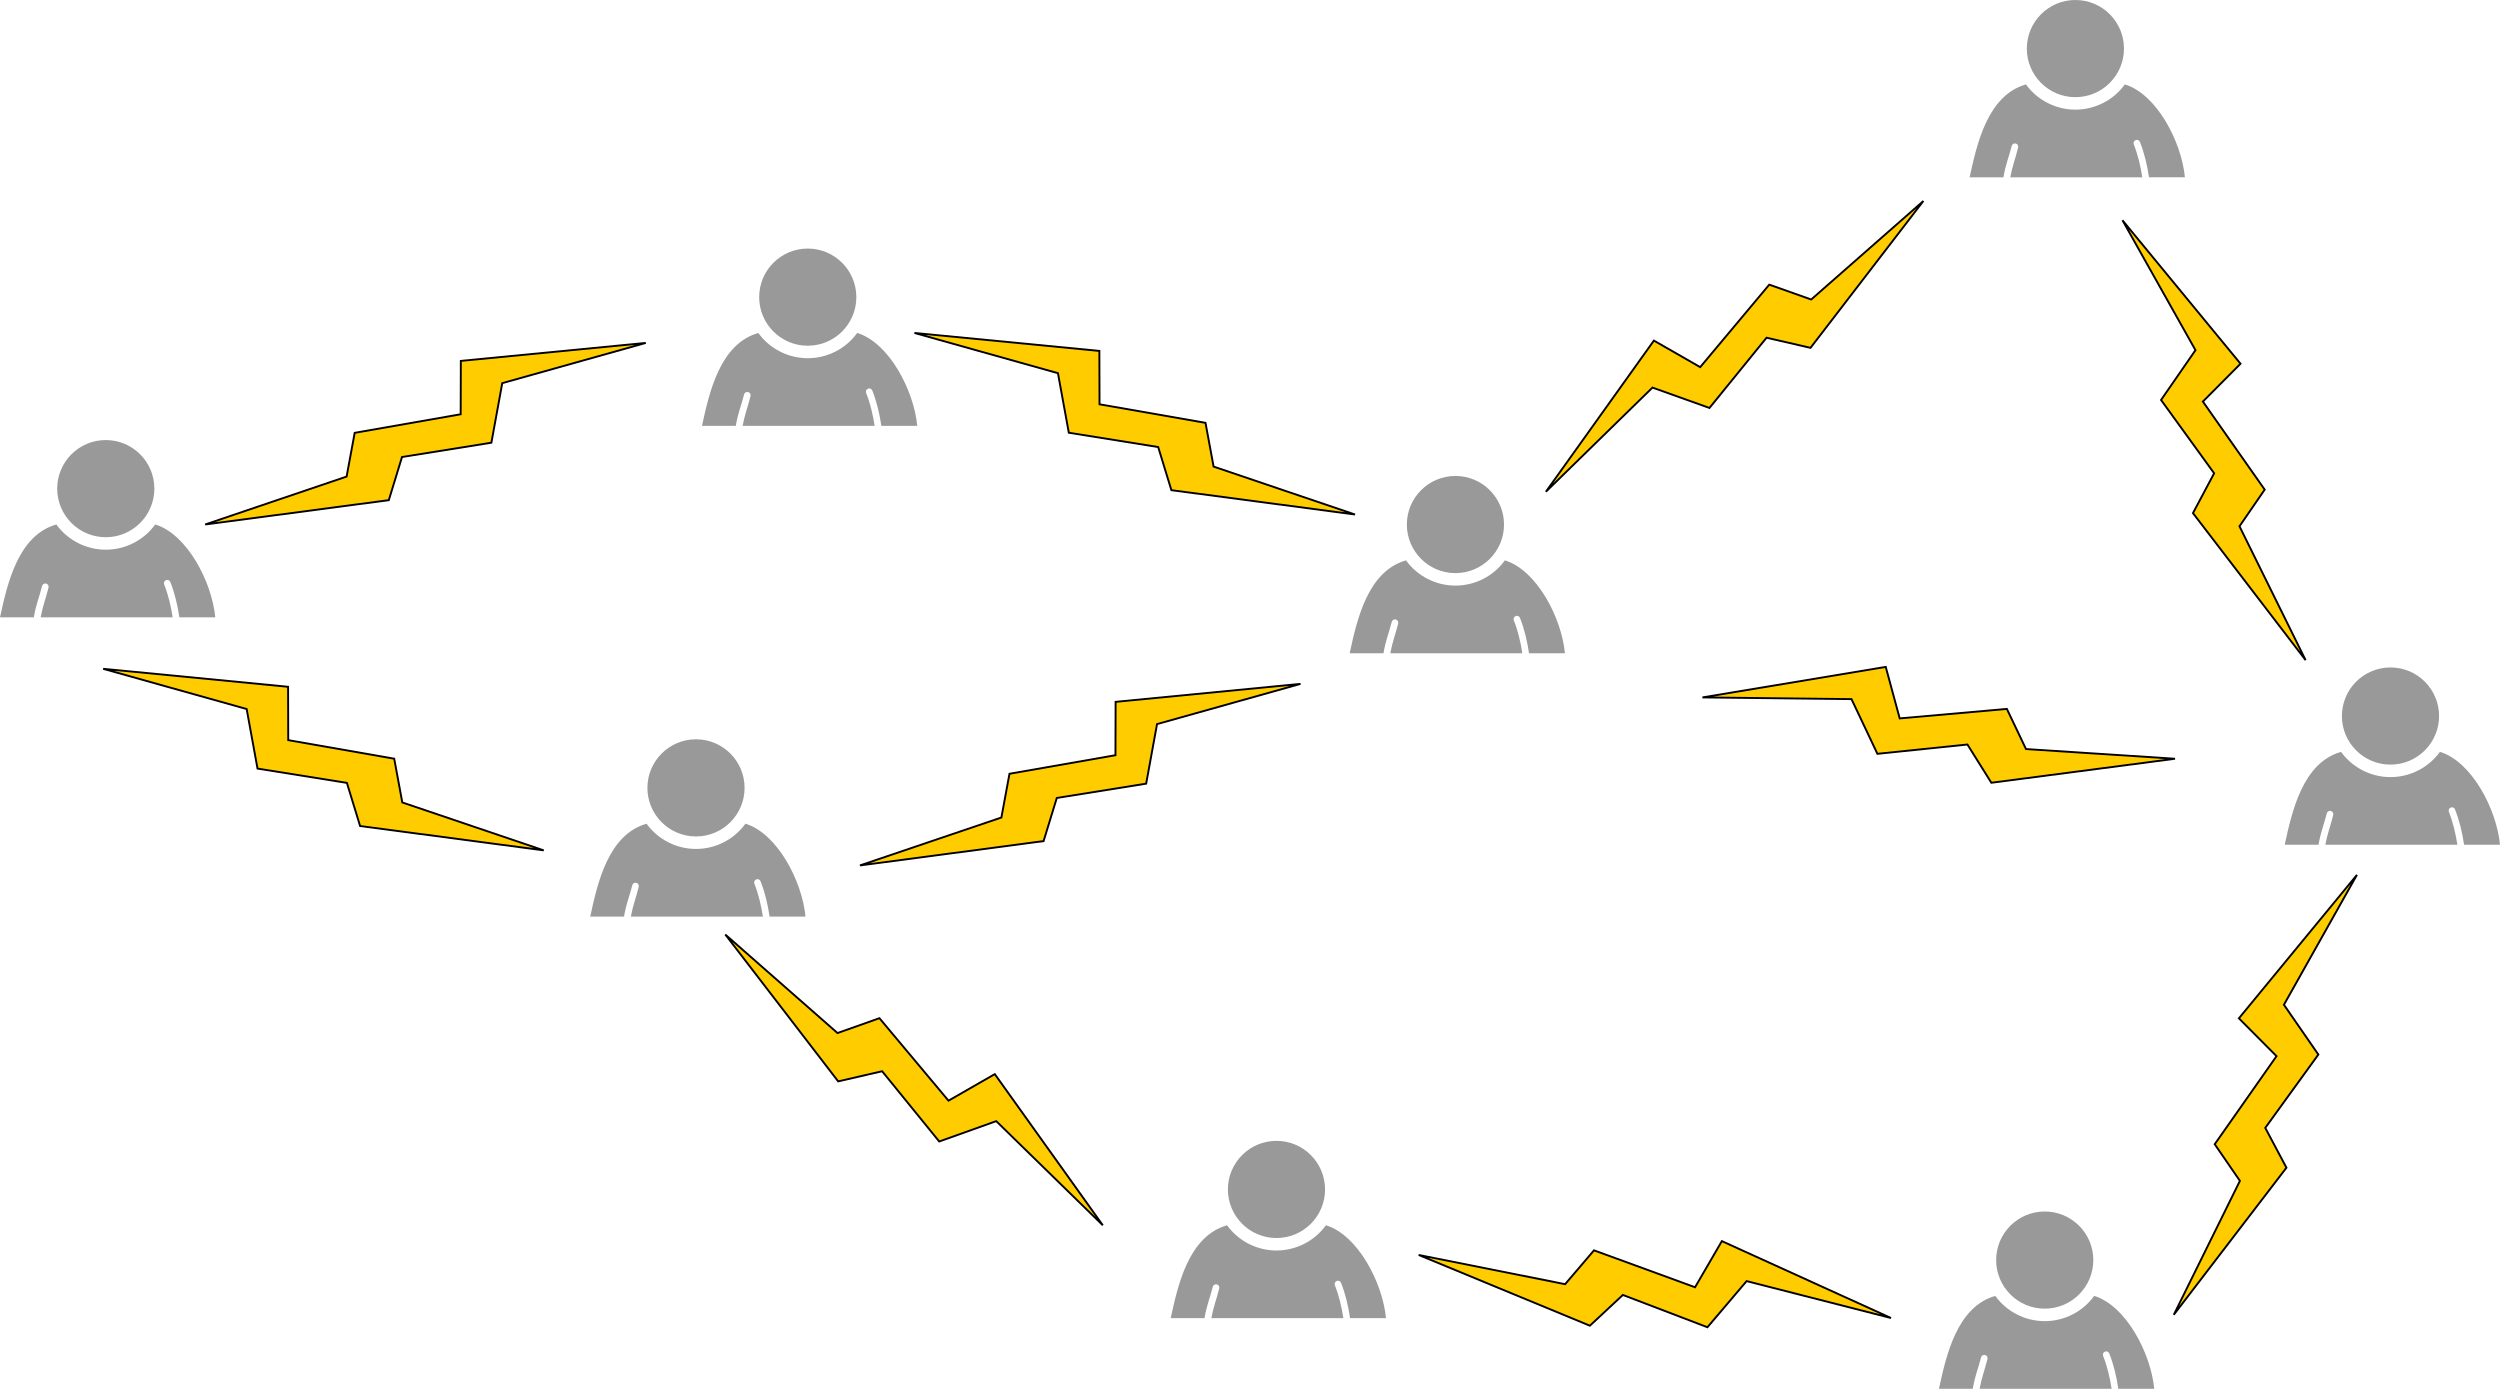 <?xml version="1.0" encoding="UTF-8" standalone="no"?>
<svg
   xmlns:dc="http://purl.org/dc/elements/1.1/"
   xmlns:cc="http://creativecommons.org/ns#"
   xmlns:rdf="http://www.w3.org/1999/02/22-rdf-syntax-ns#"
   xmlns:svg="http://www.w3.org/2000/svg"
   xmlns="http://www.w3.org/2000/svg"
   xmlns:sodipodi="http://sodipodi.sourceforge.net/DTD/sodipodi-0.dtd"
   xmlns:inkscape="http://www.inkscape.org/namespaces/inkscape"
   inkscape:version="1.0 (4035a4fb49, 2020-05-01)"
   sodipodi:docname="2021-CH-19_taskbody-v3-neutral.svg"
   id="svg51"
   overflow="hidden"
   viewBox="0 0 655.032 363.884"
   height="485.177"
   width="873.379"
   version="1.1">
  <sodipodi:namedview
     inkscape:current-layer="svg51"
     showgrid="false"
     id="namedview53"
     inkscape:window-height="480"
     inkscape:window-width="640"
     inkscape:pageshadow="2"
     inkscape:pageopacity="0"
     guidetolerance="10"
     gridtolerance="10"
     objecttolerance="10"
     borderopacity="1"
     bordercolor="#666666"
     pagecolor="#ffffff"
     inkscape:document-rotation="0"
     fit-margin-top="0"
     fit-margin-left="0"
     fit-margin-right="0"
     fit-margin-bottom="0" />
  <defs
     id="defs8">
    <clipPath
       id="clip1">
      <path
         id="path2"
         d="M 55,69 H 68 V 81.121 H 55 Z" />
    </clipPath>
    <clipPath
       id="clip2">
      <path
         id="path5"
         d="M 26,69 H 39 V 81.121 H 26 Z" />
    </clipPath>
  </defs>
  <path
     sodipodi:nodetypes="ssssssccccccccccccsccccss"
     id="path835"
     style="font-variation-settings:normal;opacity:1;vector-effect:none;fill:#999999;fill-opacity:1;stroke:none;stroke-width:1.45;stroke-linecap:butt;stroke-linejoin:miter;stroke-miterlimit:4;stroke-dasharray:none;stroke-dashoffset:0;stroke-opacity:1;paint-order:stroke fill markers;stop-color:#000000;stop-opacity:1"
     d="m 211.642,65.126 c -7.03,-7e-6 -12.729,5.699 -12.729,12.729 -1e-5,7.03 5.699,12.729 12.729,12.729 7.03,1e-5 12.729,-5.699 12.729,-12.729 10e-6,-7.03 -5.699,-12.729 -12.729,-12.729 z m 12.958,22.114 c -3.009,4.155 -7.828,6.615 -12.958,6.615 -5.127,-5e-5 -9.943,-2.457 -12.953,-6.607 -10.067,2.852 -12.871,15.633 -14.761,24.334 h 8.858 c 0.603,-3.527 1.36,-5.027 2.169,-8.221 0.096,-0.381 0.436,-0.65 0.829,-0.655 0.011,-1e-4 0.022,2e-5 0.034,3.6e-4 0.065,0.001 0.13,0.01 0.193,0.026 0.465,0.118 0.746,0.591 0.628,1.056 -0.832,3.283 -1.463,4.625 -2.065,7.794 h 34.593 c -0.466,-3.006 -1.152,-5.917 -2.229,-8.617 -0.178,-0.446 0.039,-0.951 0.485,-1.129 0.1,-0.04 0.206,-0.061 0.313,-0.062 0.358,-0.003 0.682,0.214 0.814,0.547 1.174,2.944 1.896,6.073 2.375,9.261 h 9.411 c -0.903,-9.362 -7.407,-21.796 -15.737,-24.341 z" />
  <path
     d="m 27.713,115.3 c -7.03,-1e-5 -12.729,5.699 -12.729,12.729 0,7.03 5.699,12.729 12.729,12.729 7.03,2e-5 12.729,-5.699 12.729,-12.729 0,-7.03 -5.699,-12.729 -12.729,-12.729 z m 12.958,22.114 c -3.009,4.155 -7.828,6.615 -12.958,6.615 -5.127,-6e-5 -9.943,-2.457 -12.953,-6.607 C 4.693,140.273 1.89,153.053 -2.4681632e-4,161.755 H 8.858 c 0.603,-3.527 1.36,-5.027 2.169,-8.221 0.096,-0.381 0.436,-0.65 0.829,-0.655 0.011,-1e-4 0.022,2e-5 0.034,3.6e-4 0.065,9.7e-4 0.13,0.01 0.193,0.026 0.465,0.118 0.746,0.591 0.628,1.056 -0.832,3.283 -1.463,4.625 -2.065,7.794 h 34.593 c -0.466,-3.006 -1.152,-5.917 -2.229,-8.617 -0.178,-0.446 0.039,-0.951 0.485,-1.129 0.1,-0.04 0.206,-0.061 0.313,-0.062 0.358,-0.003 0.682,0.214 0.814,0.547 1.174,2.944 1.896,6.073 2.375,9.261 h 9.411 c -0.903,-9.362 -7.407,-21.796 -15.737,-24.341 z"
     style="font-variation-settings:normal;opacity:1;vector-effect:none;fill:#999999;fill-opacity:1;stroke:none;stroke-width:1.45;stroke-linecap:butt;stroke-linejoin:miter;stroke-miterlimit:4;stroke-dasharray:none;stroke-dashoffset:0;stroke-opacity:1;paint-order:stroke fill markers;stop-color:#000000;stop-opacity:1"
     id="path835-6"
     sodipodi:nodetypes="ssssssccccccccccccsccccss" />
  <path
     d="m 543.784,0 c -7.03,0 -12.729,5.699 -12.729,12.729 -10e-6,7.03 5.699,12.729 12.729,12.729 7.03,10e-6 12.729,-5.699 12.729,-12.729 C 556.513,5.699 550.814,0 543.784,0 Z m 12.958,22.114 c -3.009,4.155 -7.828,6.615 -12.958,6.615 -5.127,-5e-5 -9.943,-2.457 -12.953,-6.607 -10.067,2.852 -12.871,15.633 -14.761,24.334 h 8.858 c 0.603,-3.527 1.36,-5.027 2.169,-8.221 0.096,-0.381 0.436,-0.65 0.829,-0.655 0.011,-1e-4 0.022,2e-5 0.034,3.6e-4 0.065,9.8e-4 0.13,0.01 0.193,0.026 0.465,0.118 0.746,0.591 0.628,1.056 -0.832,3.283 -1.463,4.625 -2.065,7.794 h 34.593 c -0.466,-3.006 -1.152,-5.917 -2.229,-8.617 -0.178,-0.446 0.039,-0.951 0.485,-1.129 0.1,-0.04 0.206,-0.061 0.313,-0.062 0.358,-0.003 0.682,0.214 0.814,0.547 1.174,2.944 1.896,6.073 2.375,9.261 h 9.411 c -0.903,-9.362 -7.407,-21.796 -15.737,-24.341 z"
     style="font-variation-settings:normal;opacity:1;vector-effect:none;fill:#999999;fill-opacity:1;stroke:none;stroke-width:1.45;stroke-linecap:butt;stroke-linejoin:miter;stroke-miterlimit:4;stroke-dasharray:none;stroke-dashoffset:0;stroke-opacity:1;paint-order:stroke fill markers;stop-color:#000000;stop-opacity:1"
     id="path835-4"
     sodipodi:nodetypes="ssssssccccccccccccsccccss" />
  <path
     sodipodi:nodetypes="ssssssccccccccccccsccccss"
     id="path835-6-3"
     style="font-variation-settings:normal;opacity:1;vector-effect:none;fill:#999999;fill-opacity:1;stroke:none;stroke-width:1.45;stroke-linecap:butt;stroke-linejoin:miter;stroke-miterlimit:4;stroke-dasharray:none;stroke-dashoffset:0;stroke-opacity:1;paint-order:stroke fill markers;stop-color:#000000;stop-opacity:1"
     d="m 381.344,124.707 c -7.03,-1e-5 -12.729,5.699 -12.729,12.729 0,7.03 5.699,12.729 12.729,12.729 7.03,1e-5 12.729,-5.699 12.729,-12.729 0,-7.03 -5.699,-12.729 -12.729,-12.729 z m 12.958,22.114 c -3.009,4.155 -7.828,6.615 -12.958,6.615 -5.127,-5e-5 -9.943,-2.457 -12.953,-6.607 -10.067,2.852 -12.871,15.633 -14.761,24.334 h 8.858 c 0.603,-3.527 1.36,-5.027 2.169,-8.221 0.096,-0.381 0.436,-0.65 0.829,-0.655 0.011,-1e-4 0.022,2e-5 0.034,3.6e-4 0.065,9.7e-4 0.13,0.01 0.193,0.026 0.465,0.118 0.746,0.591 0.628,1.056 -0.832,3.283 -1.463,4.625 -2.065,7.794 h 34.593 c -0.466,-3.006 -1.152,-5.917 -2.229,-8.617 -0.178,-0.446 0.039,-0.951 0.485,-1.129 0.1,-0.04 0.206,-0.061 0.313,-0.062 0.358,-0.003 0.682,0.214 0.814,0.547 1.174,2.944 1.896,6.073 2.375,9.261 h 9.411 c -0.903,-9.362 -7.407,-21.796 -15.737,-24.341 z" />
  <path
     d="m 626.341,174.881 c -7.03,-1e-5 -12.729,5.699 -12.729,12.729 -10e-6,7.03 5.699,12.729 12.729,12.729 7.03,1e-5 12.729,-5.699 12.729,-12.729 10e-6,-7.03 -5.699,-12.729 -12.729,-12.729 z m 12.958,22.114 c -3.009,4.155 -7.828,6.615 -12.958,6.615 -5.127,-5e-5 -9.943,-2.457 -12.953,-6.607 -10.067,2.852 -12.871,15.633 -14.761,24.334 h 8.858 c 0.603,-3.527 1.36,-5.027 2.169,-8.221 0.096,-0.381 0.436,-0.65 0.829,-0.655 0.011,-1e-4 0.022,2e-5 0.034,3.6e-4 0.065,9.8e-4 0.13,0.01 0.193,0.026 0.465,0.118 0.746,0.591 0.628,1.056 -0.832,3.283 -1.463,4.625 -2.065,7.794 h 34.593 c -0.466,-3.006 -1.152,-5.917 -2.229,-8.617 -0.178,-0.446 0.039,-0.951 0.485,-1.129 0.1,-0.04 0.206,-0.061 0.313,-0.062 0.358,-0.003 0.682,0.214 0.814,0.547 1.174,2.944 1.896,6.073 2.375,9.261 h 9.411 c -0.903,-9.362 -7.407,-21.796 -15.737,-24.341 z"
     style="font-variation-settings:normal;opacity:1;vector-effect:none;fill:#999999;fill-opacity:1;stroke:none;stroke-width:1.45;stroke-linecap:butt;stroke-linejoin:miter;stroke-miterlimit:4;stroke-dasharray:none;stroke-dashoffset:0;stroke-opacity:1;paint-order:stroke fill markers;stop-color:#000000;stop-opacity:1"
     id="path835-60"
     sodipodi:nodetypes="ssssssccccccccccccsccccss" />
  <path
     sodipodi:nodetypes="ssssssccccccccccccsccccss"
     id="path835-4-4"
     style="font-variation-settings:normal;opacity:1;vector-effect:none;fill:#999999;fill-opacity:1;stroke:none;stroke-width:1.45;stroke-linecap:butt;stroke-linejoin:miter;stroke-miterlimit:4;stroke-dasharray:none;stroke-dashoffset:0;stroke-opacity:1;paint-order:stroke fill markers;stop-color:#000000;stop-opacity:1"
     d="m 535.747,317.429 c -7.03,0 -12.729,5.699 -12.729,12.729 -10e-6,7.03 5.699,12.729 12.729,12.729 7.03,10e-6 12.729,-5.699 12.729,-12.729 0,-7.03 -5.699,-12.729 -12.729,-12.729 z m 12.958,22.114 c -3.009,4.155 -7.828,6.615 -12.958,6.615 -5.127,-5e-5 -9.943,-2.457 -12.953,-6.607 -10.067,2.852 -12.871,15.633 -14.761,24.334 h 8.858 c 0.603,-3.527 1.36,-5.027 2.169,-8.221 0.096,-0.381 0.436,-0.65 0.829,-0.655 0.011,-10e-5 0.022,2e-5 0.034,3.6e-4 0.065,9.7e-4 0.13,0.01 0.193,0.026 0.465,0.118 0.746,0.591 0.628,1.056 -0.832,3.283 -1.463,4.625 -2.065,7.794 h 34.593 c -0.466,-3.006 -1.152,-5.917 -2.229,-8.617 -0.178,-0.446 0.039,-0.951 0.485,-1.129 0.1,-0.04 0.206,-0.061 0.313,-0.062 0.358,-0.003 0.682,0.214 0.814,0.547 1.174,2.944 1.896,6.073 2.375,9.261 h 9.411 c -0.903,-9.362 -7.407,-21.796 -15.737,-24.341 z" />
  <path
     d="m 334.455,298.921 c -7.03,-1e-5 -12.729,5.699 -12.729,12.729 0,7.03 5.699,12.729 12.729,12.729 7.03,10e-6 12.729,-5.699 12.729,-12.729 0,-7.03 -5.699,-12.729 -12.729,-12.729 z m 12.958,22.114 c -3.009,4.155 -7.828,6.615 -12.958,6.615 -5.127,-5e-5 -9.943,-2.457 -12.953,-6.607 -10.067,2.852 -12.871,15.633 -14.761,24.334 h 8.858 c 0.603,-3.527 1.36,-5.027 2.169,-8.221 0.096,-0.381 0.436,-0.65 0.829,-0.655 0.011,-10e-5 0.022,2e-5 0.034,3.6e-4 0.065,9.8e-4 0.13,0.01 0.193,0.026 0.465,0.118 0.746,0.591 0.628,1.056 -0.832,3.283 -1.463,4.625 -2.065,7.794 h 34.593 c -0.466,-3.006 -1.152,-5.917 -2.229,-8.617 -0.178,-0.446 0.039,-0.951 0.485,-1.129 0.1,-0.04 0.206,-0.061 0.313,-0.062 0.358,-0.003 0.682,0.214 0.814,0.547 1.174,2.944 1.896,6.073 2.375,9.261 h 9.411 c -0.903,-9.362 -7.407,-21.796 -15.737,-24.341 z"
     style="font-variation-settings:normal;opacity:1;vector-effect:none;fill:#999999;fill-opacity:1;stroke:none;stroke-width:1.45;stroke-linecap:butt;stroke-linejoin:miter;stroke-miterlimit:4;stroke-dasharray:none;stroke-dashoffset:0;stroke-opacity:1;paint-order:stroke fill markers;stop-color:#000000;stop-opacity:1"
     id="path835-6-3-1"
     sodipodi:nodetypes="ssssssccccccccccccsccccss" />
  <path
     d="m 182.359,193.705 c -7.03,-1e-5 -12.729,5.699 -12.729,12.729 -1e-5,7.03 5.699,12.729 12.729,12.729 7.03,1e-5 12.729,-5.699 12.729,-12.729 1e-5,-7.03 -5.699,-12.729 -12.729,-12.729 z m 12.958,22.114 c -3.009,4.155 -7.828,6.615 -12.958,6.615 -5.127,-5e-5 -9.943,-2.457 -12.953,-6.607 -10.067,2.852 -12.871,15.633 -14.761,24.334 h 8.858 c 0.603,-3.527 1.36,-5.027 2.169,-8.221 0.096,-0.381 0.436,-0.65 0.829,-0.655 0.011,-1e-4 0.022,2e-5 0.034,3.6e-4 0.065,9.7e-4 0.13,0.01 0.193,0.026 0.465,0.118 0.746,0.591 0.628,1.056 -0.832,3.283 -1.463,4.625 -2.065,7.794 h 34.593 c -0.466,-3.006 -1.152,-5.917 -2.229,-8.617 -0.178,-0.446 0.039,-0.951 0.485,-1.129 0.1,-0.04 0.206,-0.061 0.313,-0.062 0.358,-0.003 0.682,0.214 0.814,0.547 1.174,2.944 1.896,6.073 2.375,9.261 h 9.411 c -0.903,-9.362 -7.407,-21.796 -15.737,-24.341 z"
     style="font-variation-settings:normal;opacity:1;vector-effect:none;fill:#999999;fill-opacity:1;stroke:none;stroke-width:1.45;stroke-linecap:butt;stroke-linejoin:miter;stroke-miterlimit:4;stroke-dasharray:none;stroke-dashoffset:0;stroke-opacity:1;paint-order:stroke fill markers;stop-color:#000000;stop-opacity:1"
     id="path835-8"
     sodipodi:nodetypes="ssssssccccccccccccsccccss" />
  <path
     id="path1092"
     d="m 446.073,182.731 48.017,-7.991 3.657,13.494 28.08,-2.487 5.013,10.521 39.042,2.535 -48.121,6.295 -6.266,-10.022 -23.591,2.439 -6.789,-14.333 z"
     style="fill:#ffcc00;stroke:#000000;stroke-width:0.502px;stroke-linecap:butt;stroke-linejoin:miter;stroke-opacity:1" />
  <path
     style="fill:#ffcc00;stroke:#000000;stroke-width:0.502px;stroke-linecap:butt;stroke-linejoin:miter;stroke-opacity:1"
     d="m 405.042,128.843 28.302,-39.603 12.128,6.956 18.097,-21.614 10.984,3.894 29.4,-25.814 -29.576,38.478 -11.517,-2.656 -14.957,18.406 -14.936,-5.335 z"
     id="path1092-0" />
  <path
     style="fill:#ffcc00;stroke:#000000;stroke-width:0.502px;stroke-linecap:butt;stroke-linejoin:miter;stroke-opacity:1"
     d="m 556.115,57.715 30.929,37.588 -9.858,9.914 16.194,23.074 -6.604,9.602 17.325,35.079 -29.512,-38.527 5.546,-10.437 -13.908,-19.211 9.019,-13.046 z"
     id="path1092-5" />
  <path
     style="fill:#ffcc00;stroke:#000000;stroke-width:0.502px;stroke-linecap:butt;stroke-linejoin:miter;stroke-opacity:1"
     d="m 239.6,87.24 48.449,4.709 0.04,13.981 27.767,4.865 2.12,11.46 37.055,12.554 -48.111,-6.375 -3.459,-11.302 -23.418,-3.75 -2.848,-15.602 z"
     id="path1092-7" />
  <path
     id="path1092-7-6"
     d="m 169.191,89.853 -48.449,4.709 -0.04,13.981 -27.767,4.865 -2.12,11.46 -37.055,12.554 48.111,-6.375 3.459,-11.302 23.418,-3.75 2.848,-15.602 z"
     style="fill:#ffcc00;stroke:#000000;stroke-width:0.502px;stroke-linecap:butt;stroke-linejoin:miter;stroke-opacity:1" />
  <path
     style="fill:#ffcc00;stroke:#000000;stroke-width:0.502px;stroke-linecap:butt;stroke-linejoin:miter;stroke-opacity:1"
     d="m 27.03,175.239 48.449,4.709 0.04,13.981 27.767,4.865 2.12,11.46 37.055,12.554 -48.111,-6.375 -3.459,-11.302 -23.418,-3.75 -2.848,-15.602 z"
     id="path1092-7-6-5" />
  <path
     id="path1092-7-6-5-8"
     d="m 340.753,179.185 -48.449,4.709 -0.04,13.981 -27.767,4.865 -2.12,11.46 -37.055,12.554 48.111,-6.375 3.459,-11.302 23.418,-3.75 2.848,-15.602 z"
     style="fill:#ffcc00;stroke:#000000;stroke-width:0.502px;stroke-linecap:butt;stroke-linejoin:miter;stroke-opacity:1" />
  <path
     style="fill:#ffcc00;stroke:#000000;stroke-width:0.502px;stroke-linecap:butt;stroke-linejoin:miter;stroke-opacity:1"
     d="m 288.949,321.042 -28.302,-39.604 -12.128,6.956 -18.097,-21.614 -10.984,3.894 -29.4,-25.814 29.576,38.478 11.517,-2.656 14.957,18.406 14.936,-5.335 z"
     id="path1092-7-6-5-8-9" />
  <path
     style="fill:#ffcc00;stroke:#000000;stroke-width:0.502px;stroke-linecap:butt;stroke-linejoin:miter;stroke-opacity:1"
     d="m 495.463,345.338 -44.312,-20.147 -7.025,12.088 -26.479,-9.67 -7.565,8.864 -38.368,-7.656 44.853,18.535 8.646,-8.059 22.156,8.462 10.267,-12.088 z"
     id="path1092-7-6-5-8-3" />
  <path
     id="path1092-5-0"
     d="m 617.55,229.227 -30.929,37.588 9.858,9.914 -16.194,23.074 6.604,9.602 -17.325,35.079 29.512,-38.527 -5.546,-10.437 13.908,-19.211 -9.019,-13.046 z"
     style="fill:#ffcc00;stroke:#000000;stroke-width:0.502px;stroke-linecap:butt;stroke-linejoin:miter;stroke-opacity:1" />
</svg>

